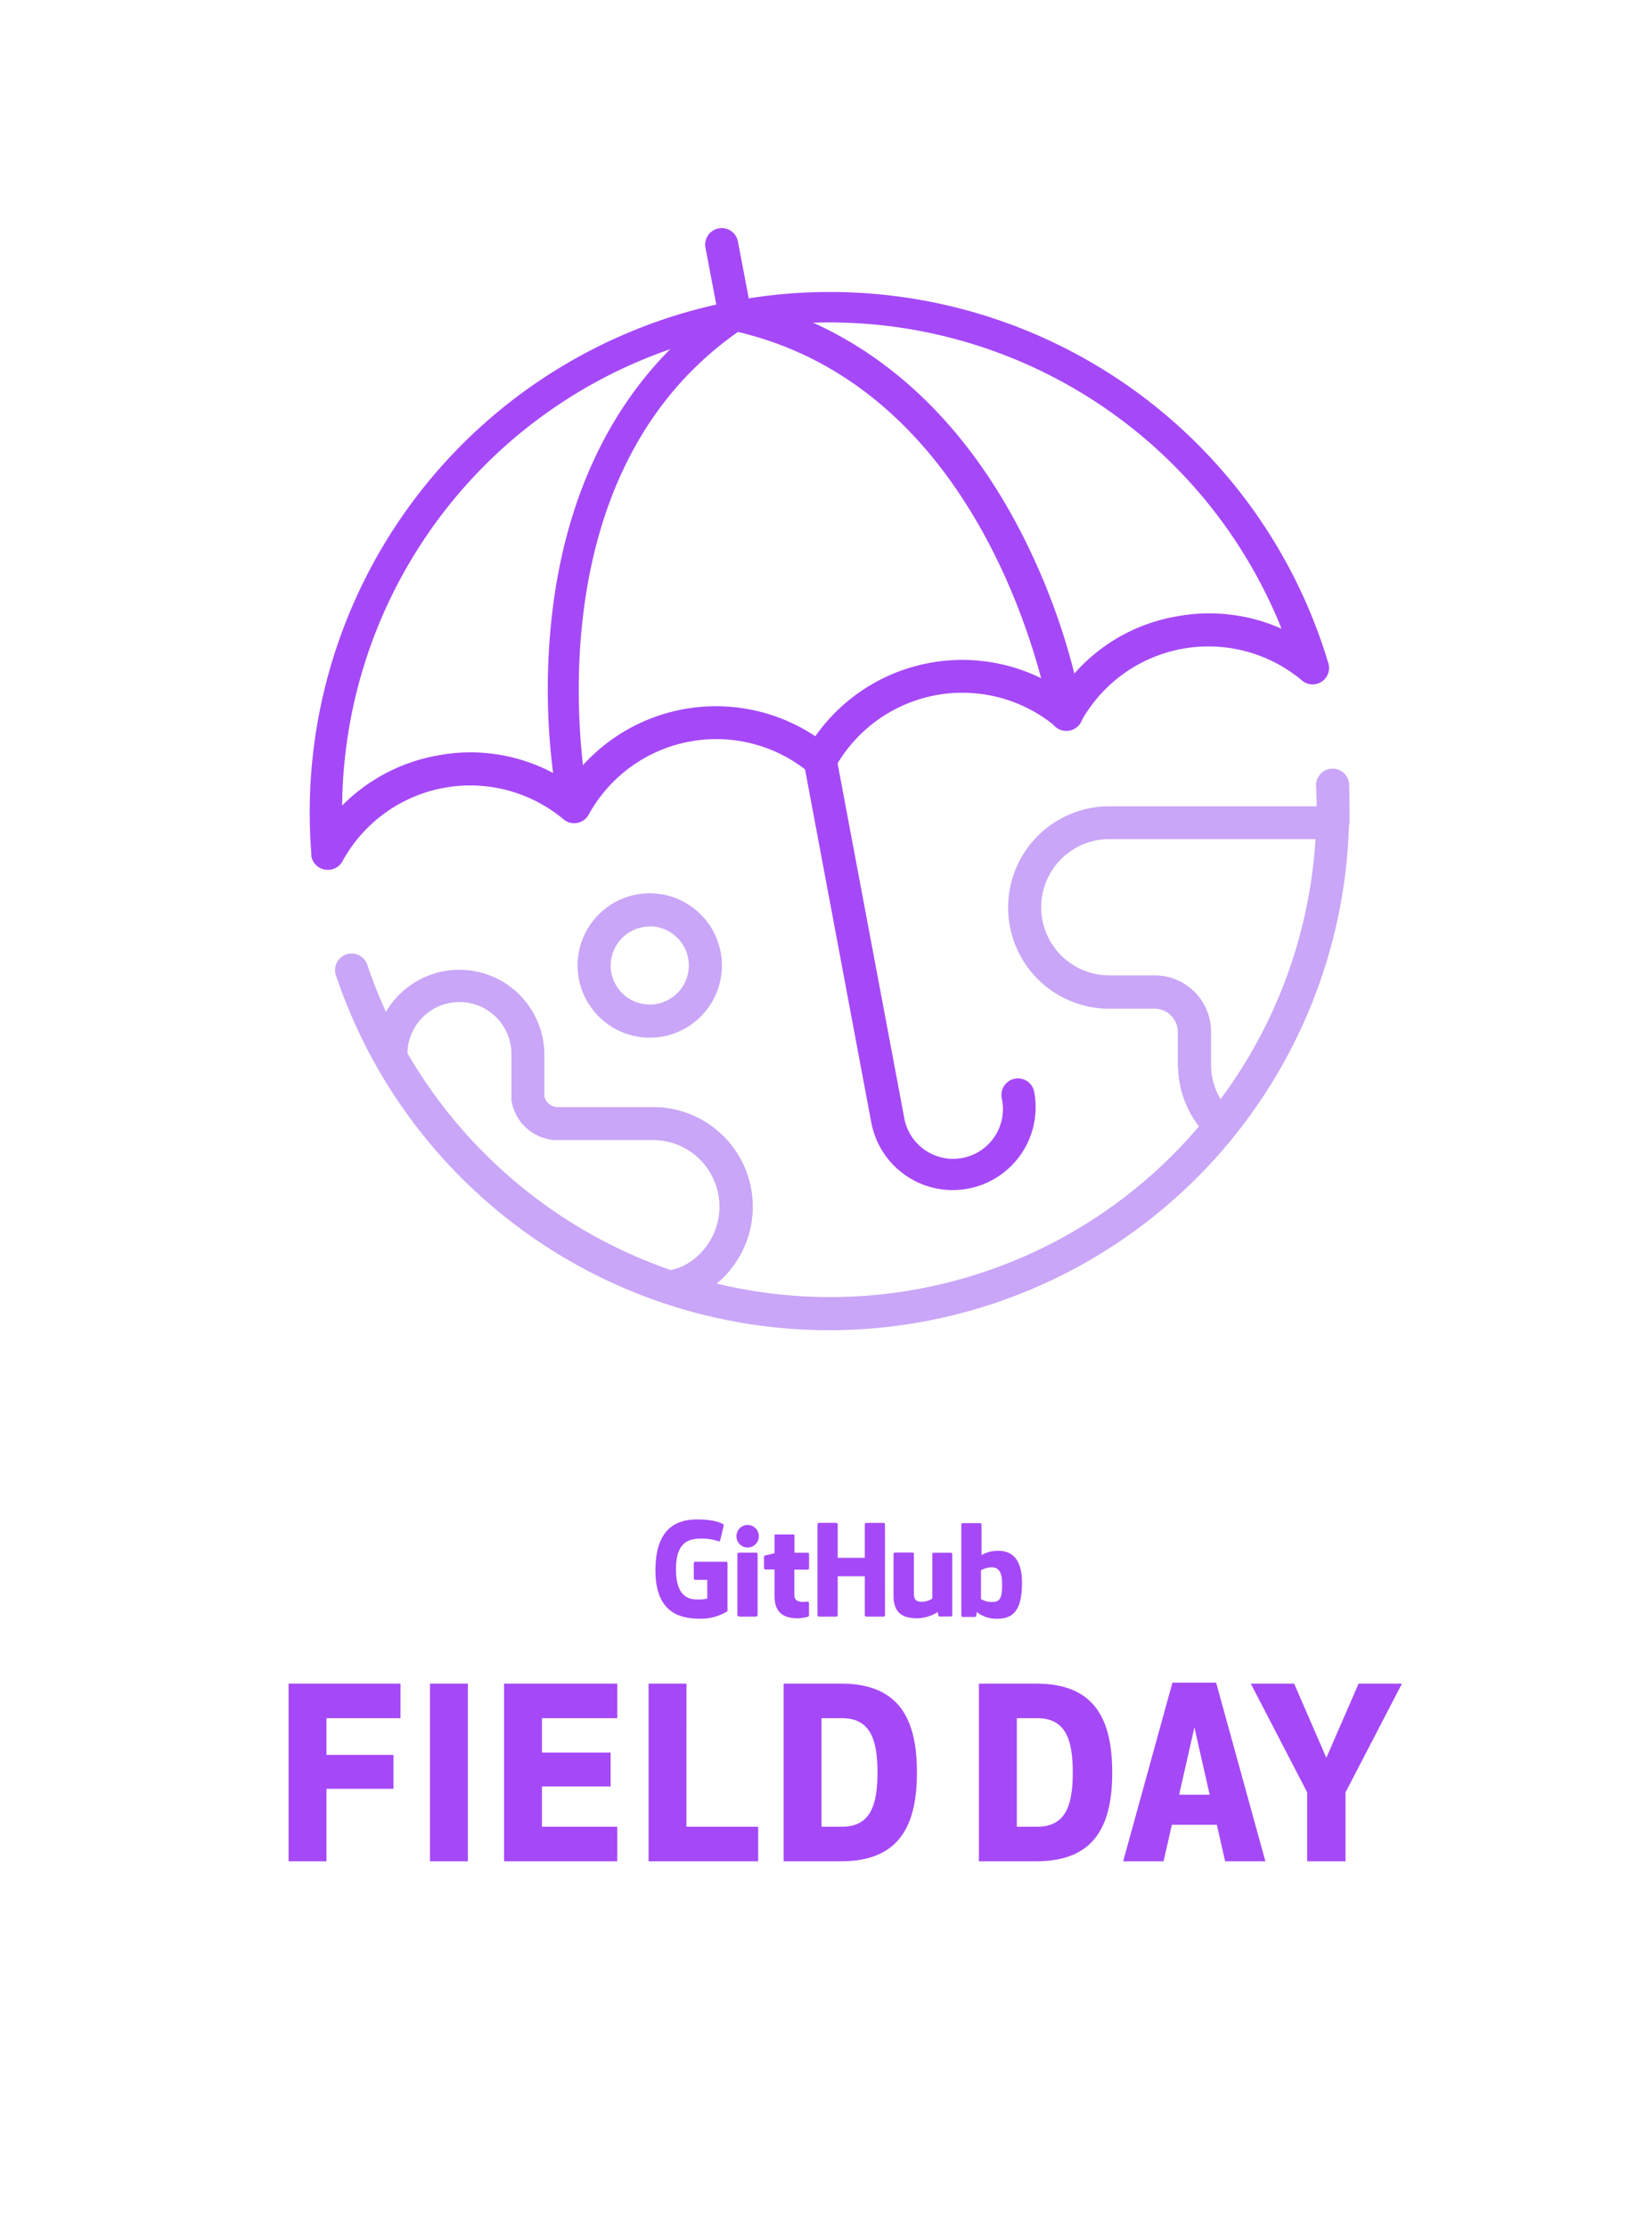 <svg id="Layer_1" data-name="Layer 1" xmlns="http://www.w3.org/2000/svg" viewBox="0 0 324.66 437.65"><defs><style>.cls-1{fill:#a549f8;}.cls-2{fill:#c9a6f7;}</style></defs><title>Artboard 1</title><path class="cls-1" d="M142.69,306.77h-6.06a.28.28,0,0,0-.28.28v3a.28.28,0,0,0,.28.28H139V314a7.16,7.16,0,0,1-2,.18c-1.73,0-4.15-.63-4.15-5.95s2.52-6,4.88-6a9.58,9.58,0,0,1,3.49.53.29.29,0,0,0,.34-.28l.68-2.86a.26.26,0,0,0-.11-.22c-.23-.16-1.62-.94-5.13-.94-4,0-8.19,1.72-8.19,10s4.75,9.5,8.75,9.5a9.85,9.85,0,0,0,5.32-1.42.24.24,0,0,0,.09-.21v-9.24A.28.28,0,0,0,142.69,306.77Z"/><path class="cls-1" d="M173.92,299.42a.28.28,0,0,0-.28-.28h-3.41a.28.28,0,0,0-.28.28V306h-5.32v-6.59a.28.28,0,0,0-.28-.28h-3.41a.28.28,0,0,0-.28.28v17.85a.28.28,0,0,0,.28.29h3.41a.28.28,0,0,0,.28-.29v-7.64h5.32v7.64a.28.28,0,0,0,.28.29h3.42a.28.28,0,0,0,.28-.29Z"/><ellipse class="cls-1" cx="146.93" cy="301.76" rx="2.2" ry="2.22"/><path class="cls-1" d="M148.89,313.5v-8.24a.28.28,0,0,0-.28-.28h-3.4a.33.33,0,0,0-.3.32v11.8c0,.35.22.45.5.45h3.06c.34,0,.42-.17.42-.46Z"/><path class="cls-1" d="M186.88,305H183.5a.28.28,0,0,0-.28.29V314a3.82,3.82,0,0,1-2.08.63c-1.22,0-1.54-.55-1.54-1.75v-7.63a.28.28,0,0,0-.28-.29h-3.44a.28.28,0,0,0-.28.29v8.21c0,3.55,2,4.42,4.7,4.42a7.93,7.93,0,0,0,4-1.23,7.17,7.17,0,0,0,.12.73.3.3,0,0,0,.25.15h2.19a.28.28,0,0,0,.28-.29v-12A.28.28,0,0,0,186.88,305Z"/><path class="cls-1" d="M196.13,304.61a6.36,6.36,0,0,0-3.23.86v-6a.28.28,0,0,0-.28-.28H189.2a.28.28,0,0,0-.28.28v17.85a.28.28,0,0,0,.28.29h2.37a.28.28,0,0,0,.25-.15,5.56,5.56,0,0,0,.14-.82,6.12,6.12,0,0,0,4,1.33c3.11,0,4.89-1.58,4.89-7.08S198.06,304.61,196.13,304.61Zm-1.34,10.06a4.06,4.06,0,0,1-2-.57v-5.65a4.51,4.51,0,0,1,1.75-.57c1.22-.11,2.39.26,2.39,3.17C197,314.11,196.44,314.71,194.8,314.66Z"/><path class="cls-1" d="M158.69,305h-2.56V301.6c0-.13-.07-.19-.21-.19h-3.49c-.14,0-.21.06-.21.19v3.49l-1.87.46a.28.28,0,0,0-.2.27V308a.28.28,0,0,0,.28.29h1.79v5.28c0,3.92,2.75,4.31,4.61,4.31a7.78,7.78,0,0,0,2-.33.26.26,0,0,0,.16-.26v-2.41a.29.29,0,0,0-.28-.28c-.15,0-.53.06-.92.06-1.26,0-1.68-.58-1.68-1.34s0-5,0-5h2.56A.28.28,0,0,0,159,308v-2.75A.28.28,0,0,0,158.69,305Z"/><path class="cls-1" d="M77.33,351.37H64.16v14.24H56.71v-34.9h22v6.79H64.16v7.21H77.33Z"/><path class="cls-1" d="M84.5,365.61v-34.9h7.45v34.9Z"/><path class="cls-1" d="M120,350.91H106.51v7.91h14.8v6.79H99.06v-34.9h22.25v6.79h-14.8v6.75H120Z"/><path class="cls-1" d="M134.9,358.82H149v6.79H127.46v-34.9h7.45Z"/><path class="cls-1" d="M154,365.61v-34.9h11.31c11.82,0,14.89,7.54,14.89,17.45s-3.07,17.45-14.89,17.45Zm7.45-6.79h4c5.44,0,7-3.91,7-10.66s-1.58-10.66-7-10.66h-4Z"/><path class="cls-1" d="M192.38,365.61v-34.9h11.31c11.82,0,14.89,7.54,14.89,17.45s-3.07,17.45-14.89,17.45Zm7.45-6.79h4c5.44,0,7-3.91,7-10.66s-1.58-10.66-7-10.66h-4Z"/><path class="cls-1" d="M220.73,365.61l9.68-35.09H239l9.68,35.09h-7.91l-1.63-7.17h-8.84l-1.63,7.17Zm11-13.08h6l-3-13.22Z"/><path class="cls-1" d="M264.43,352.07v13.54h-7.54V352.07l-11.08-21.36h8.52l6.33,14.57L267,330.71h8.52Z"/><path class="cls-1" d="M64.39,170.86a3.25,3.25,0,0,1-3.2-2.65l0-.17a3,3,0,0,1,0-.32A102.24,102.24,0,0,1,261,130.1a3.25,3.25,0,0,1-.06,2.37h0a3.25,3.25,0,0,1-5.3,1,28.62,28.62,0,0,0-43.18,8.25,3.25,3.25,0,0,1-5,1,28.61,28.61,0,0,0-43.36,8.11,3.25,3.25,0,0,1-5,1,28.61,28.61,0,0,0-43.36,8.1,3.25,3.25,0,0,1-5,1,28.61,28.61,0,0,0-43.39,8.16A3.25,3.25,0,0,1,64.39,170.86ZM163.05,63.33a95.78,95.78,0,0,0-95.81,94.9,35,35,0,0,1,18.59-9.8,34.53,34.53,0,0,1,26,5.29,35.29,35.29,0,0,1,48.4-9.1,35.29,35.29,0,0,1,48.4-9.1A34.53,34.53,0,0,1,231,121.12a35,35,0,0,1,20.85,2.37,95.8,95.8,0,0,0-88.82-60.16Z"/><path class="cls-1" d="M187.23,233.77a16.3,16.3,0,0,1-16-13.27l-.13-.69L158,150a3.25,3.25,0,1,1,6.39-1.2l13.26,70.49a9.78,9.78,0,1,0,19.21-3.61,3.25,3.25,0,0,1,6.39-1.2,16.28,16.28,0,0,1-16,19.28Z"/><path class="cls-1" d="M112.78,161.52a3,3,0,0,1-2.93-2.36,129.56,129.56,0,0,1-1.44-37.77c3-27.51,14.94-49,34.61-62.09a3,3,0,1,1,3.33,5c-44,29.3-30.78,93-30.64,93.59a3,3,0,0,1-2.94,3.64Z"/><path class="cls-1" d="M209.55,143.57a3.25,3.25,0,0,1-3.21-2.74c-.1-.64-10.92-64.58-62.35-75.86a3.25,3.25,0,0,1,1.39-6.35c23.16,5.08,42.17,20.79,55,45.41a129.87,129.87,0,0,1,12.41,35.78,3.25,3.25,0,0,1-2.7,3.72A3.33,3.33,0,0,1,209.55,143.57Z"/><path class="cls-1" d="M144.46,65.09a3.25,3.25,0,0,1-3.19-2.64l-2.65-13.9A3.25,3.25,0,0,1,145,47.33l2.65,13.9a3.25,3.25,0,0,1-3.2,3.86Z"/><path class="cls-2" d="M265.22,161.62a3.22,3.22,0,0,0,0-.46c0-2.33,0-4.67-.08-7a3.25,3.25,0,1,0-6.49.32c.06,1.3.09,2.6.1,3.9H218a19.88,19.88,0,0,0,0,39.76h8.92a4.56,4.56,0,0,1,4.55,4.55v6.47a3.14,3.14,0,0,0,.05.59,19.69,19.69,0,0,0,4.11,11.5,95.11,95.11,0,0,1-94.79,30.88,19.58,19.58,0,0,0-12.48-34.67h-19a2.78,2.78,0,0,1-2.38-2.12v-8.11a16.71,16.71,0,0,0-31.13-8.47,94.68,94.68,0,0,1-3.66-9.24,3.25,3.25,0,1,0-6.17,2.06,102.24,102.24,0,0,0,64.06,64.29,3.23,3.23,0,0,0,.49.16,102.21,102.21,0,0,0,134.53-93.75A3.27,3.27,0,0,0,265.22,161.62ZM80.07,206.88a10.22,10.22,0,0,1,20.44.34v8.41a3.24,3.24,0,0,0,0,.51,9.26,9.26,0,0,0,8.43,7.8h19.37a13.08,13.08,0,0,1,5.85,24.78,11.11,11.11,0,0,1-2.37.75A96.24,96.24,0,0,1,80.07,206.88Zm159.78,9a13.28,13.28,0,0,1-1.85-6.77,3.17,3.17,0,0,0,0-.54v-5.93a11.07,11.07,0,0,0-11.05-11.05H218a13.38,13.38,0,0,1,0-26.76h40.53A95.46,95.46,0,0,1,239.86,215.92Z"/><path class="cls-2" d="M127.69,203.83a14.18,14.18,0,1,0-14.18-14.18A14.2,14.2,0,0,0,127.69,203.83Zm0-21.87a7.68,7.68,0,1,1-7.68,7.68A7.69,7.69,0,0,1,127.69,182Z"/></svg>